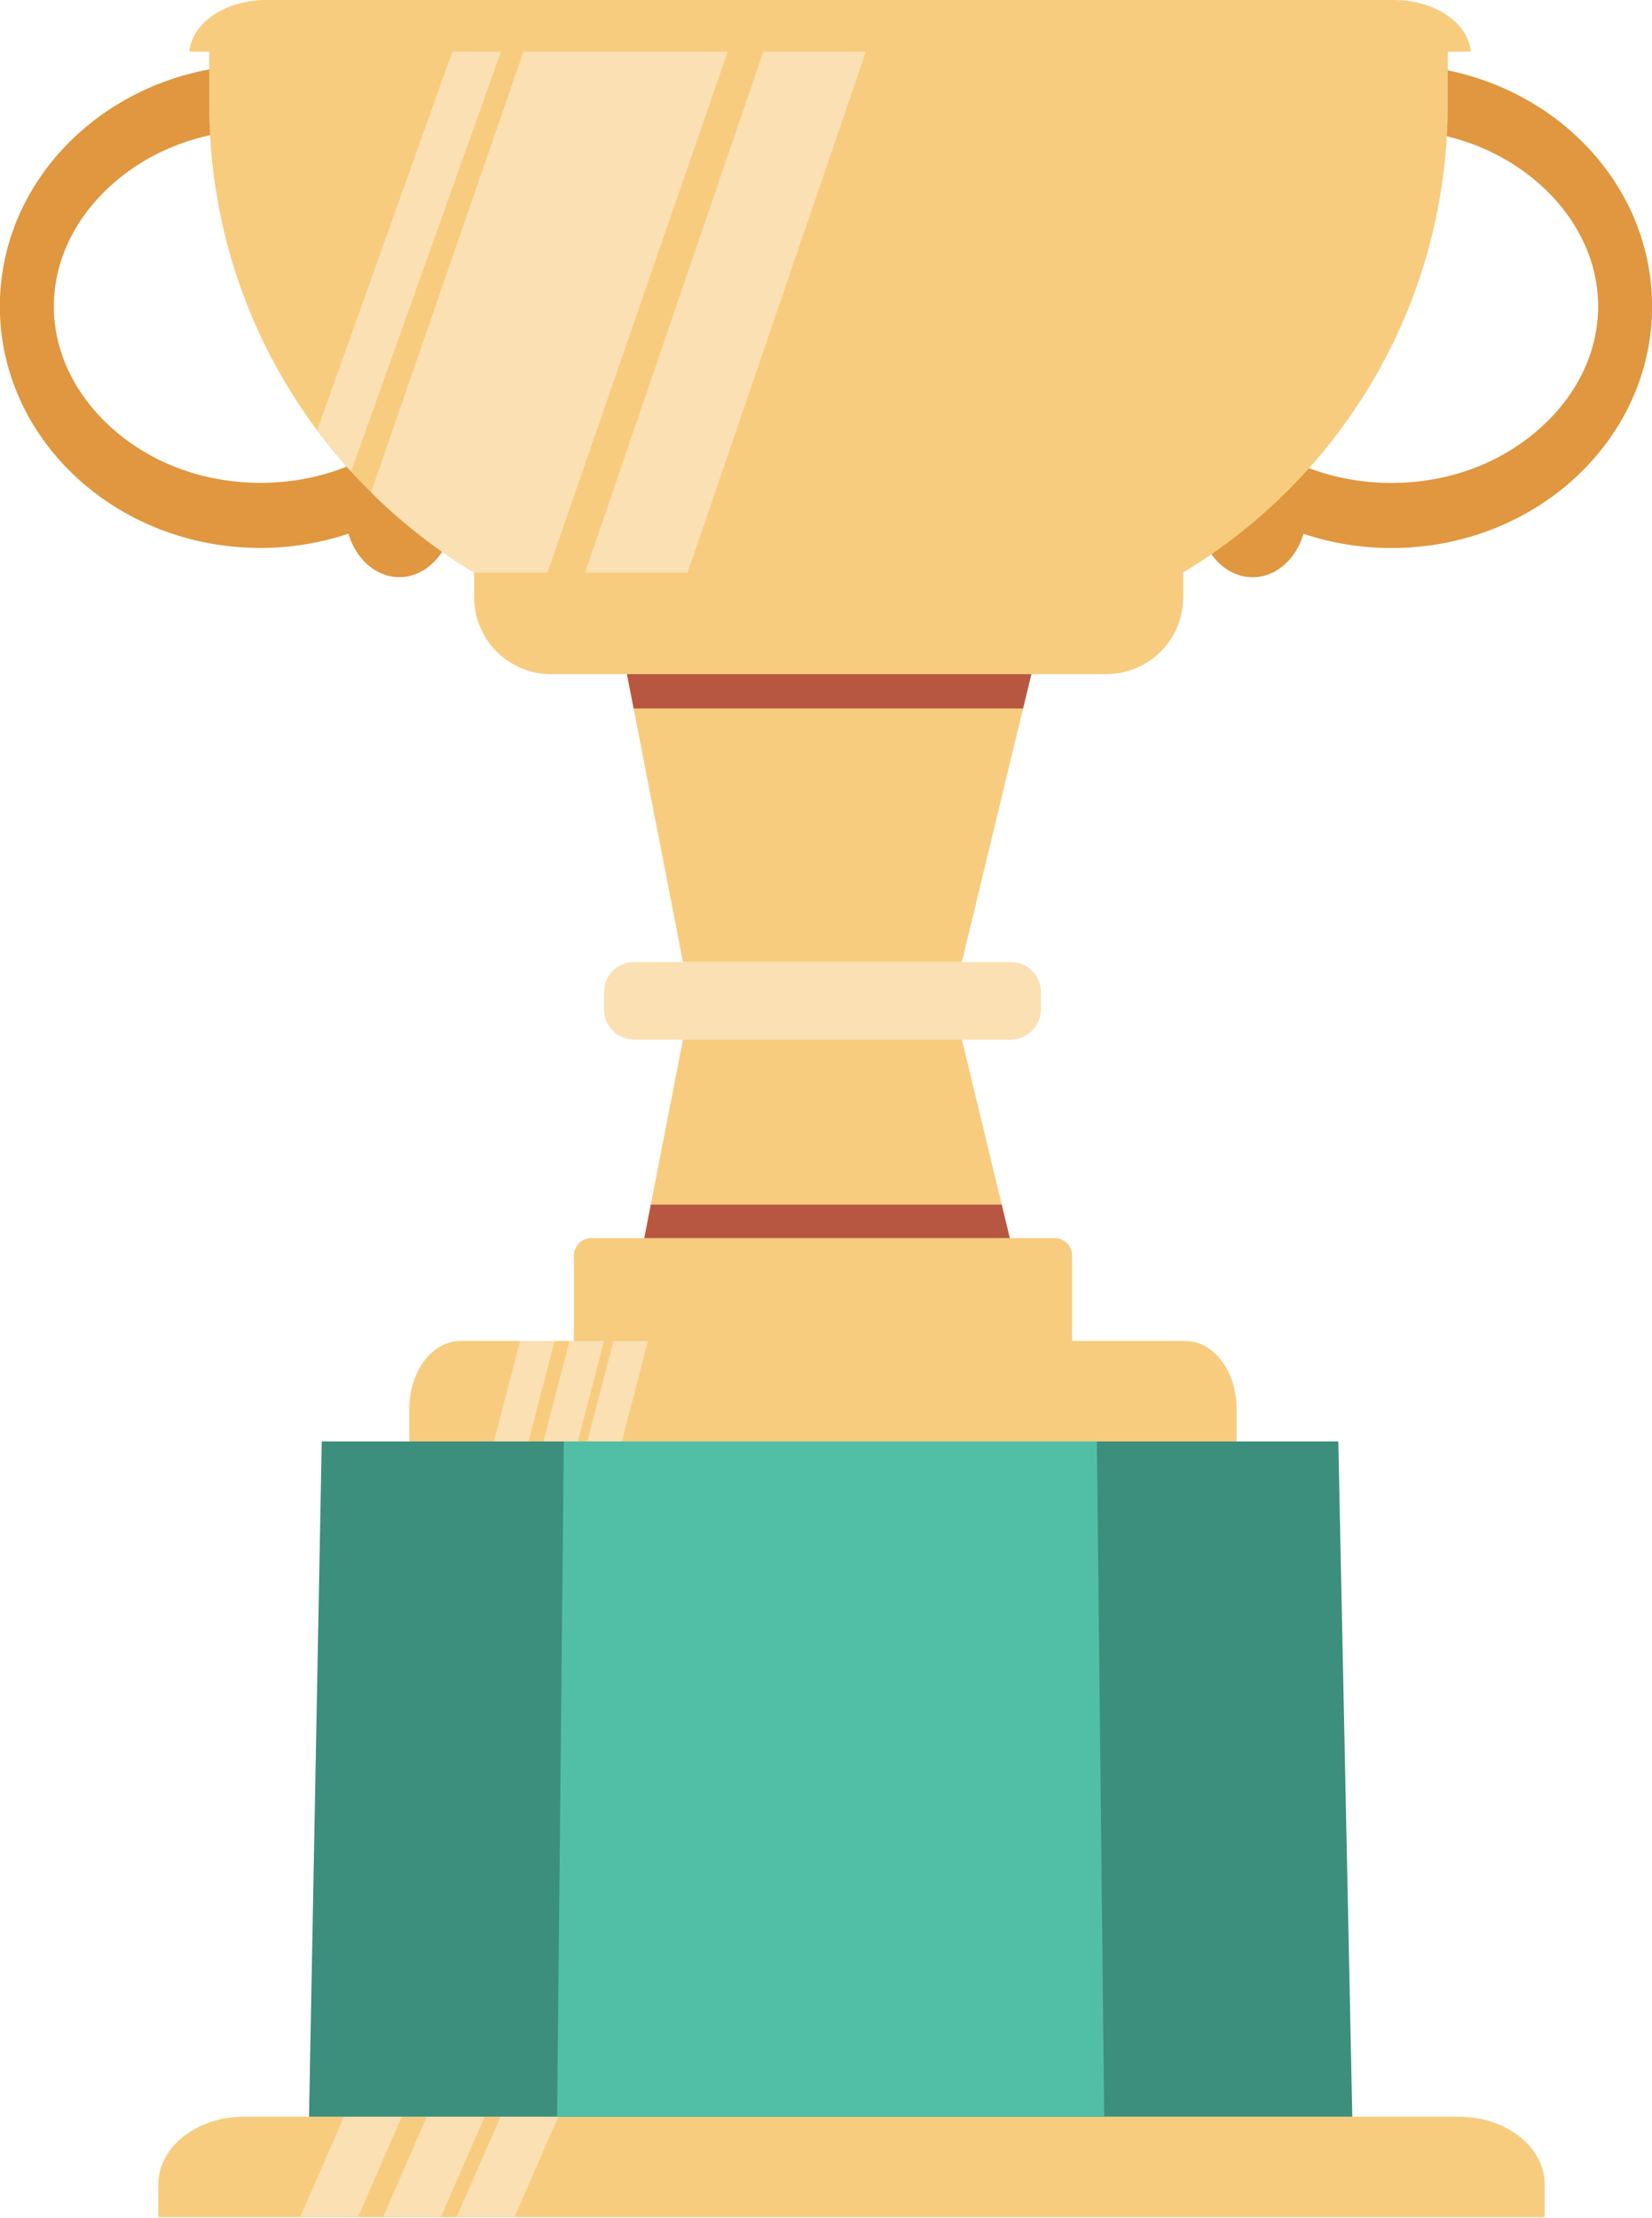 <svg width="216" height="290" viewBox="0 0 216 290" fill="none" xmlns="http://www.w3.org/2000/svg">
<g clip-path="url(#clip0_1169_951)">
<path d="M184.396 8.54C184.103 9.911 183.841 11.327 183.122 12.473C181.898 13.955 180.737 15.483 179.642 17.059C180.406 17.006 181.158 16.97 181.935 16.97C189.491 16.97 196.523 19.633 201.735 24.465C206.395 28.784 208.958 34.32 208.958 40.052C208.958 45.784 206.395 51.321 201.735 55.641C196.523 60.482 189.491 63.134 181.935 63.134C174.378 63.134 167.38 60.487 162.175 55.677C161.795 56.801 161.411 57.916 161.039 59.038C158.491 60.329 156.708 63.368 156.708 66.918C156.708 71.636 159.875 75.462 163.78 75.462C166.853 75.462 169.461 73.091 170.437 69.786C174.147 71.02 178.032 71.647 181.943 71.643C200.757 71.643 216.013 57.499 216.013 40.052C216.002 23.362 202.062 9.712 184.396 8.54Z" fill="#E0973F"/>
<path d="M31.607 8.54C31.897 9.911 32.162 11.327 32.88 12.473C34.103 13.955 35.263 15.483 36.361 17.059C35.596 17.006 34.832 16.97 34.068 16.97C26.511 16.97 19.477 19.633 14.267 24.465C9.607 28.784 7.042 34.32 7.042 40.052C7.042 45.784 9.61 51.308 14.259 55.629C19.469 60.469 26.503 63.121 34.06 63.121C41.616 63.121 48.612 60.474 53.82 55.664C54.199 56.788 54.584 57.904 54.953 59.025C57.501 60.316 59.285 63.356 59.285 66.905C59.285 71.623 56.118 75.45 52.21 75.45C49.137 75.45 46.531 73.078 45.555 69.773C41.845 71.007 37.96 71.634 34.05 71.631C15.235 71.631 -0.02 57.486 -0.02 40.039C-0.008 23.362 13.941 9.712 31.607 8.54Z" fill="#E0973F"/>
<path d="M189.298 4.943V13.666C189.298 53.081 157.337 85.042 117.922 85.042C99.767 84.787 87.311 86.677 70.074 79.047C45.236 68.156 27.357 43.199 27.357 13.666V4.943H189.298Z" fill="#F7CC7F"/>
<path d="M70.074 79.052L70.127 79.075L95.785 4.937H69.075L48.51 64.365C54.737 70.541 62.046 75.52 70.074 79.052Z" fill="#FAE0B2"/>
<path d="M86.766 84.048L113.841 4.943H100.422L74.456 80.835C78.444 82.307 82.568 83.383 86.766 84.048Z" fill="#FAE0B2"/>
<path d="M45.909 61.654L66.156 4.943H59.786L41.468 56.253C42.861 58.128 44.341 59.928 45.909 61.654Z" fill="#FAE0B2"/>
<path d="M182.228 0H34.834C29.456 0 25.069 2.994 24.761 6.764H192.301C191.991 2.994 187.606 0 182.228 0Z" fill="#F7CC7F"/>
<path d="M80.96 82.953L89.301 125.764H125.766L136.1 82.953H80.96Z" fill="#F7CC7F"/>
<path d="M136.102 82.957L133.771 92.616H82.848L80.963 82.957H136.102Z" fill="#B75742"/>
<path d="M136.102 178.725H80.963L85.095 157.477L89.296 135.914H125.771L130.976 157.477L136.102 178.725Z" fill="#F7CC7F"/>
<path d="M136.102 178.725H80.963L85.095 157.477H130.976L136.102 178.725Z" fill="#B75742"/>
<path d="M82.904 125.764H132.166C133.209 125.764 134.21 126.178 134.948 126.916C135.685 127.654 136.1 128.654 136.1 129.697V131.97C136.1 133.014 135.685 134.015 134.947 134.753C134.209 135.491 133.207 135.906 132.163 135.906H82.904C81.862 135.903 80.863 135.488 80.127 134.75C79.391 134.012 78.978 133.012 78.978 131.97V129.69C78.98 128.649 79.394 127.652 80.13 126.916C80.866 126.18 81.864 125.766 82.904 125.764Z" fill="#FAE0B2"/>
<path d="M77.32 161.849H137.883C138.491 161.849 139.074 162.091 139.504 162.521C139.934 162.951 140.176 163.534 140.176 164.142V175.841H75.037V164.129C75.04 163.525 75.282 162.947 75.709 162.52C76.137 162.093 76.715 161.852 77.32 161.849Z" fill="#F7CC7F"/>
<path d="M161.689 184.184V188.439H53.514V184.184C53.514 179.285 56.505 175.306 60.189 175.306H155.014C158.698 175.306 161.689 179.285 161.689 184.184Z" fill="#F7CC7F"/>
<path d="M78.981 175.308L75.559 188.439H71.044L74.466 175.308H78.981Z" fill="#FAE0B2"/>
<path d="M72.517 175.308L69.096 188.439H64.576L68.003 175.308H72.517Z" fill="#FAE0B2"/>
<path d="M84.728 175.308L81.307 188.439H76.784L80.214 175.308H84.728Z" fill="#FAE0B2"/>
<path d="M201.967 285.595V289.847H20.697V285.595C20.697 280.693 25.709 276.716 31.884 276.716H190.778C196.953 276.716 201.967 280.693 201.967 285.595Z" fill="#F7CC7F"/>
<path d="M63.373 276.716L57.639 289.847H50.075L55.809 276.716H63.373Z" fill="#FAE0B2"/>
<path d="M52.543 276.716L46.809 289.847H39.234L44.977 276.716H52.543Z" fill="#FAE0B2"/>
<path d="M73.004 276.716L67.269 289.847H59.695L65.44 276.716H73.004Z" fill="#FAE0B2"/>
<path d="M154.708 74.864V78.074C154.708 79.394 154.449 80.702 153.944 81.922C153.44 83.142 152.699 84.251 151.766 85.185C150.833 86.119 149.725 86.86 148.505 87.365C147.285 87.871 145.978 88.132 144.657 88.132H72.048C70.727 88.132 69.419 87.872 68.199 87.367C66.978 86.862 65.869 86.121 64.935 85.187C64.001 84.253 63.26 83.144 62.755 81.923C62.25 80.703 61.99 79.395 61.99 78.074V74.864H154.708Z" fill="#F7CC7F"/>
<path d="M176.814 276.716H40.404L42.067 188.441H174.985L176.814 276.716Z" fill="#3C8F7C"/>
<path d="M144.374 276.716H72.843L73.717 188.441H143.417L144.374 276.716Z" fill="#50BFA5"/>
</g>
<defs>
<clipPath id="clip0_1169_951">
<rect width="215.8" height="289.578" fill="white" transform="scale(1.001)"/>
</clipPath>
</defs>
</svg>
